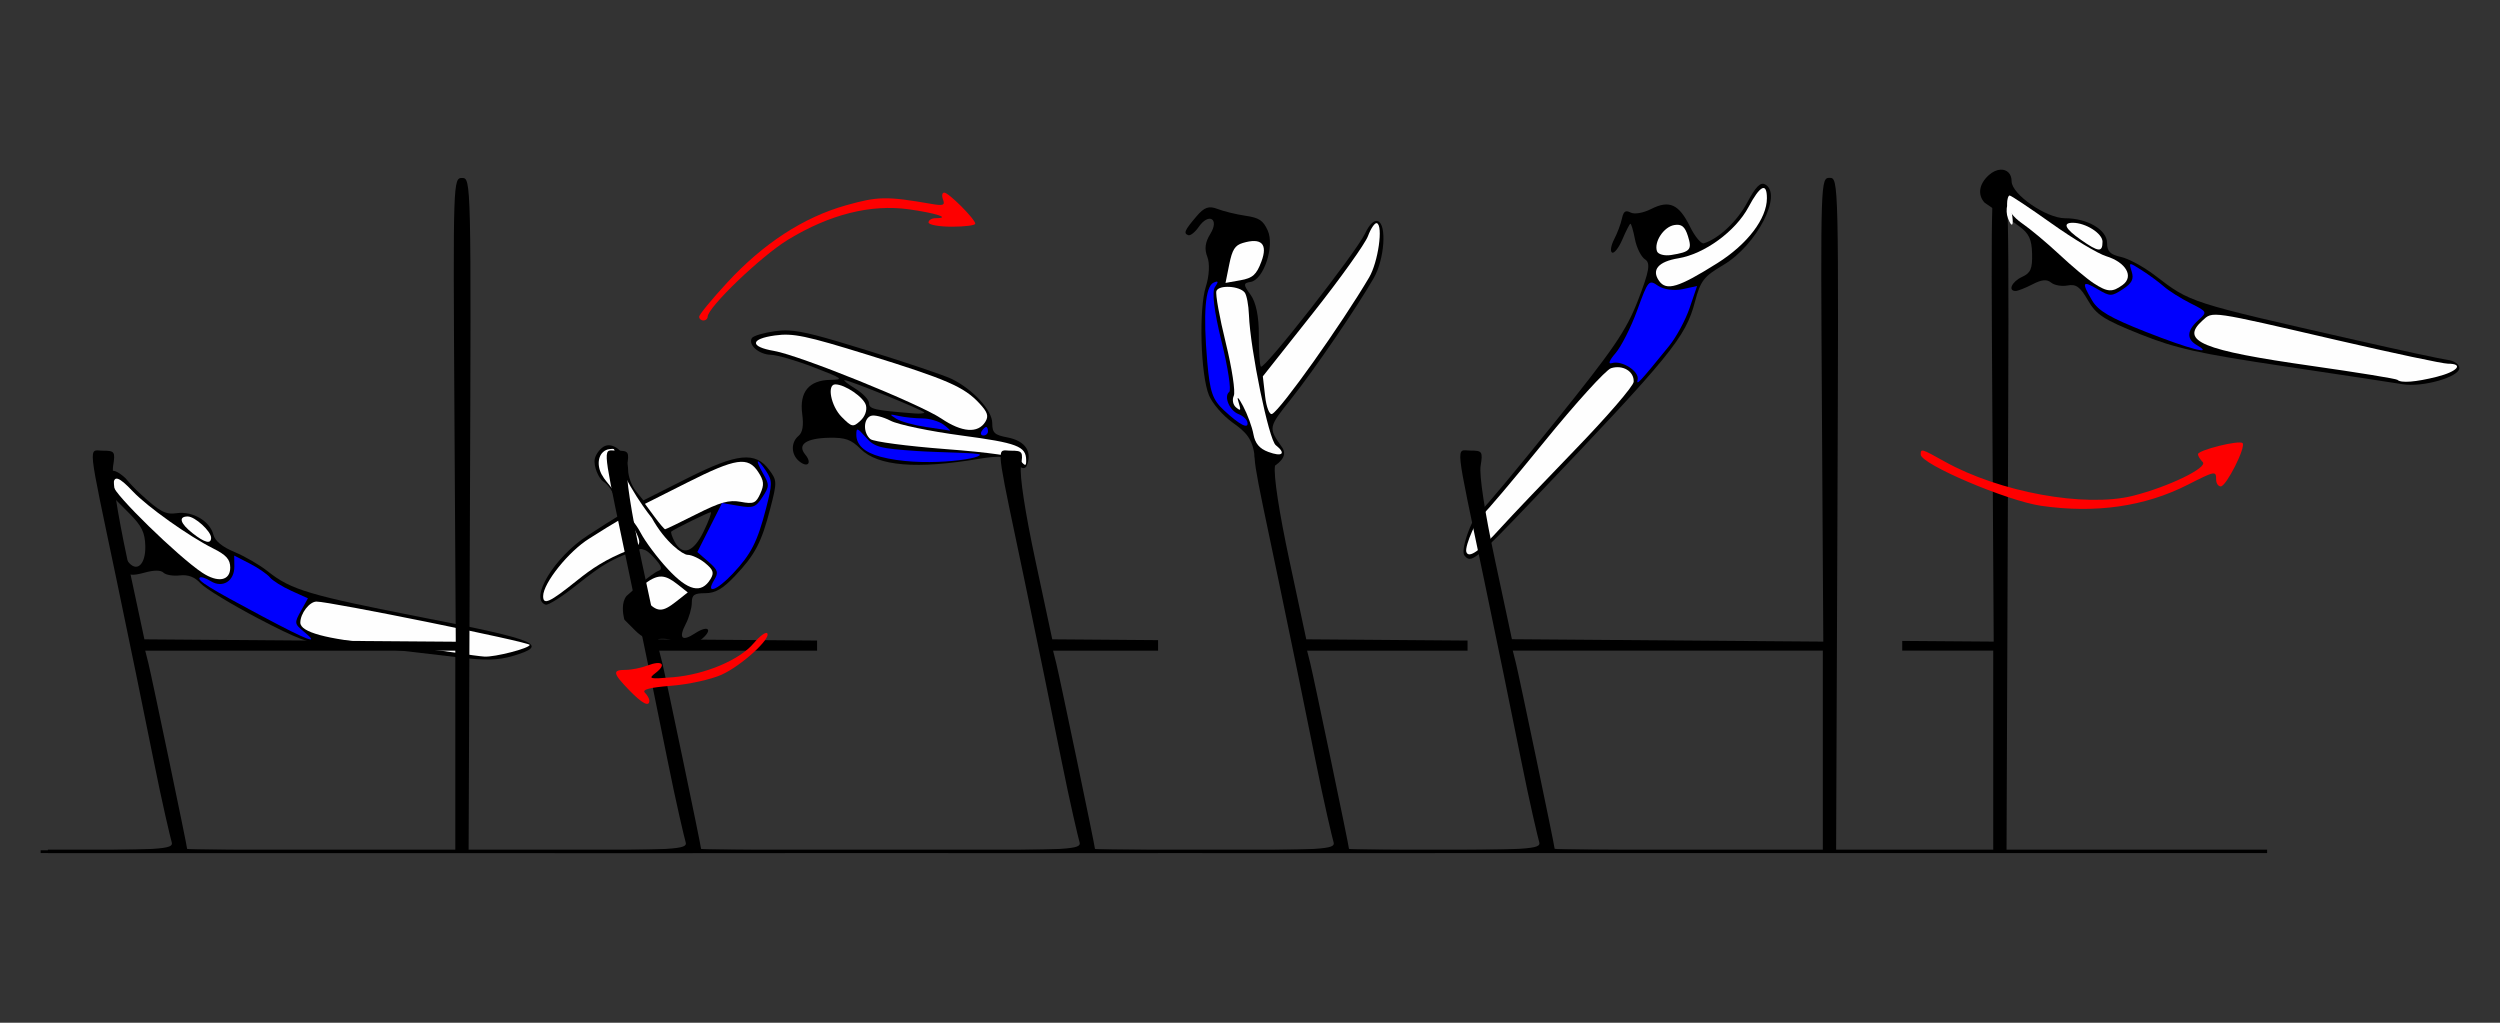 <?xml version="1.0" encoding="UTF-8" standalone="no"?>
<!-- Created with Inkscape (http://www.inkscape.org/) -->

<svg
   xmlns:dc="http://purl.org/dc/elements/1.1/"
   xmlns:cc="http://creativecommons.org/ns#"
   xmlns:rdf="http://www.w3.org/1999/02/22-rdf-syntax-ns#"
   xmlns:svg="http://www.w3.org/2000/svg"
   xmlns="http://www.w3.org/2000/svg"
   xmlns:sodipodi="http://sodipodi.sourceforge.net/DTD/sodipodi-0.dtd"
   xmlns:inkscape="http://www.inkscape.org/namespaces/inkscape"
   id="svg3396"
   version="1.1"
   inkscape:version="0.91 r13725"
   width="550"
   height="225"
   viewBox="0 0 550 225"
   sodipodi:docname="ub120401.svg">
  <rect x="0" y="0" width="550" height="225" fill="#333333" stroke="none"/>
  <defs
     id="defs3400" />
  <sodipodi:namedview
     pagecolor="#b1b1b1"
     bordercolor="#666666"
     borderopacity="1"
     objecttolerance="10"
     gridtolerance="10"
     guidetolerance="10"
     inkscape:pageopacity="0"
     inkscape:pageshadow="2"
     inkscape:window-width="1390"
     inkscape:window-height="795"
     id="namedview3398"
     showgrid="false"
     inkscape:zoom="1.2960272"
     inkscape:cx="272.17207"
     inkscape:cy="157.40591"
     inkscape:window-x="0"
     inkscape:window-y="0"
     inkscape:window-maximized="0"
     inkscape:current-layer="svg3396" />
  <g
     id="g4424"
     transform="translate(1.5e-6,-7.5932653e-7)">
    <path
       id="path4747-0"
       d="m 357.726,46.508 c -0.438,0.092 -0.694,0.591 -0.903,1.59 -0.24,1.151 -1.012,3.207 -1.717,4.568 -0.705,1.361 -0.905,2.669 -0.443,2.907 0.461,0.238 1.479,-1.069 2.262,-2.905 0.783,-1.836 1.573,-3.385 1.755,-3.443 0.182,-0.058 0.632,1.458 1.002,3.368 0.37,1.91 1.372,3.921 2.225,4.468 1.245,0.799 0.947,2.552 -1.511,8.917 -2.6,6.733 -5.353,10.773 -18.326,26.881 -8.397,10.426 -15.594,19.06 -15.994,19.187 -1.755,0.558 -4.94,8.859 -3.899,10.162 1.47,1.84 2.314,1.153 15.179,-12.333 30.359,-31.825 33.452,-35.61 35.543,-43.51 1.225,-4.627 1.913,-5.517 6.236,-8.07 7.351,-4.34 13.188,-15.657 9.154,-17.745 -1.006,-0.521 -2.064,0.562 -3.884,3.978 -2.204,4.135 -6.253,7.954 -9.543,9 -0.599,0.19 -1.976,-1.458 -3.06,-3.664 -2.43,-4.949 -4.542,-5.912 -8.534,-3.892 -1.772,0.897 -3.668,1.226 -4.527,0.787 -0.424,-0.217 -0.752,-0.307 -1.014,-0.252 z"
       style="fill:#000000"
       inkscape:connector-curvature="0" />
    <path
       id="path4764-2"
       d="m 322.592,121.414 c -0.415,-1.306 2.591,-8.034 3.755,-8.404 0.393,-0.125 6.404,-7.229 13.359,-15.786 6.955,-8.558 13.579,-15.856 14.721,-16.219 2.582,-0.82 5.114,0.702 4.979,2.995 -0.056,0.95 -5.842,7.658 -12.857,14.907 -7.015,7.249 -14.36,14.963 -16.321,17.142 -4.658,5.176 -7.142,6.921 -7.636,5.364 z"
       style="fill:#fefefe"
       inkscape:connector-curvature="0" />
    <path
       id="path4756-5"
       d="m 364.986,61.781 c -1.708,-2.418 -0.158,-4.227 4.247,-4.955 5.756,-0.951 12.601,-5.952 15.44,-11.279 2.557,-4.798 4.045,-5.513 4.046,-1.944 10e-4,4.496 -4.295,10.131 -10.886,14.279 -8.575,5.396 -11.223,6.2 -12.847,3.901 z"
       style="fill:#fefefe"
       inkscape:connector-curvature="0" />
    <path
       id="path2997-7-6"
       d="m 367.682,56.098 c -1.51,0.244 -2.93,-0.141 -3.157,-0.855 -0.661,-2.079 1.516,-5.348 3.818,-5.733 1.606,-0.269 2.331,0.317 3.001,2.425 0.955,3.005 0.531,3.486 -3.661,4.163 z"
       style="fill:#fefefe"
       inkscape:connector-curvature="0" />
    <path
       id="path2991-7"
       d="m 360.279,83.539 c 0.453,-1.814 -3.467,-4.339 -5.662,-3.648 -0.907,0.286 -0.591,-0.591 0.784,-2.173 1.268,-1.459 3.424,-5.721 4.791,-9.473 2.416,-6.631 2.544,-6.78 4.589,-5.37 1.171,0.807 3.54,1.14 5.342,0.749 l 3.238,-0.702 -1.643,4.827 c -0.903,2.655 -2.923,6.403 -4.487,8.331 -6.561,8.083 -7.309,8.885 -6.953,7.459 z"
       style="fill:#0000fe"
       inkscape:connector-curvature="0" />
    <path
       style="fill:#000000"
       d="m 25.03,103.583 c -0.142,-0.021 -0.279,-0.02 -0.402,0.01 -1.079,0.262 -1.178,2.192 -0.916,3.631 0.127,0.697 0.661,1.492 1.568,2.545 l 3.131,3.141 c 2.776,2.784 3.479,4.214 3.555,7.221 0.104,4.159 -1.962,5.942 -3.863,3.334 -0.783,-1.075 -1.297,-1.201 -1.771,-0.432 -0.367,0.596 -0.042,1.712 0.723,2.479 1.089,1.093 2.104,1.196 4.695,0.479 2.14,-0.593 3.627,-0.593 4.215,-0.004 0.499,0.501 2.116,0.773 3.592,0.604 1.841,-0.211 3.271,0.335 4.553,1.738 1.028,1.126 6.742,4.606 12.695,7.734 8.417,4.423 11.728,5.688 14.889,5.688 3.913,0 12.089,0.803 28.959,2.844 6.15,0.744 8.893,0.681 12.148,-0.279 8.165,-2.407 5.651,-3.489 -19.625,-8.434 -25.156,-4.921 -29.14,-6.103 -34.254,-10.18 -1.749,-1.394 -5.042,-3.308 -7.316,-4.252 -2.708,-1.123 -4.317,-2.443 -4.662,-3.82 -0.748,-2.989 -4.584,-5.24 -8.059,-4.729 -2.446,0.36 -3.675,-0.29 -7.947,-4.207 -1.278,-1.172 -2.418,-2.388 -3.311,-3.467 -0.251,-0.24 -1.599,-1.494 -2.596,-1.643 z"
       id="path4194"
       inkscape:connector-curvature="0" />
    <path
       inkscape:connector-curvature="0"
       style="fill:#fefefe"
       d="m 100.184,143.591 c -2.57,-0.411 -10.14,-1.262 -16.822,-1.891 -11.652,-1.096 -17.29,-2.637 -17.29,-4.724 0,-2.001 1.989,-4.603 3.538,-4.628 2.805,-0.046 46.912,8.907 46.921,9.524 0.011,0.738 -7.698,2.729 -9.985,2.578 -0.929,-0.061 -3.792,-0.448 -6.362,-0.859 z"
       id="path4282" />
    <path
       inkscape:connector-curvature="0"
       style="fill:#fefefe"
       d="m 44.498,125.996 c -5.254,-3.462 -19.548,-17.404 -19.548,-19.066 0,-2.477 1.116,-2.171 4.264,1.167 3.221,3.416 12.334,9.888 17.681,12.558 2.884,1.44 3.755,2.419 3.755,4.219 0,2.91 -2.694,3.402 -6.153,1.122 z"
       id="path4270" />
    <path
       inkscape:connector-curvature="0"
       style="fill:#fefefe"
       d="m 42.366,117.306 c -2.746,-2.167 -3.183,-3.682 -1.061,-3.682 1.577,0 5.14,3.25 5.14,4.688 0,1.458 -1.392,1.115 -4.08,-1.006 z"
       id="path4264" />
    <path
       inkscape:connector-curvature="0"
       style="fill:#0000fe"
       d="m 57.661,135.565 c -11.567,-6.15 -14.343,-7.867 -13.723,-8.488 0.252,-0.252 1.341,0.095 2.421,0.771 2.605,1.632 5.239,-0.012 5.198,-3.243 l -0.03,-2.374 3.364,1.721 c 1.85,0.947 3.859,2.32 4.464,3.051 0.605,0.731 2.74,2.072 4.745,2.979 l 3.644,1.649 -1.536,2.765 c -1.483,2.669 -1.459,2.829 0.67,4.59 3.641,3.012 1.128,2.079 -9.216,-3.421 z"
       id="path4248" />
    <path
       style="fill:#000000"
       d="m 134.066,97.96 c -0.455,-0.025 -0.902,0.078 -1.311,0.336 -0.869,0.549 -1.727,1.747 -1.906,2.662 -0.33,1.686 0.941,4.356 1.809,4.919 0.719,0.466 1.28,1.105 1.669,1.706 0.696,1.084 2.846,5.266 2.846,5.266 0,0 -3.117,1.846 -6.164,3.85 -0.357,0.234 -0.713,0.461 -1.062,0.697 -0.028,0.019 -0.044,0.02 -0.07,0.037 -0.194,0.125 -0.347,0.226 -0.559,0.361 -7.314,4.693 -12.98,13.996 -9.277,15.232 0.558,0.186 3.661,-1.782 6.895,-4.375 2.661,-2.134 5.149,-3.928 6.205,-4.504 2.354,-1.416 4.978,-2.487 7.617,-3.322 0.088,-0.026 0.174,-0.038 0.26,-0.039 0.161,-0.002 0.317,0.037 0.467,0.107 0.717,0.125 1.384,0.678 2.441,1.832 1.639,1.789 1.879,2.52 0.943,2.854 -0.692,0.247 -2.688,1.709 -4.438,3.25 l -2.59,2.279 c -1.166,1.431 -0.8,3.855 -0.553,4.934 0.022,0.097 0.061,0.201 0.098,0.305 l 2.256,2.262 c 1.786,1.792 3.093,2.296 5.158,1.992 1.617,-0.238 3.194,0.111 3.797,0.84 1.392,1.682 2.701,1.541 5.461,-0.586 2.903,-2.237 1.921,-3.539 -1.148,-1.521 -2.895,1.903 -3.683,1.084 -2.025,-2.104 0.719,-1.382 1.309,-3.461 1.312,-4.621 0.005,-1.741 0.522,-2.109 2.955,-2.109 2.228,0 3.824,-0.924 6.533,-3.781 4.451,-4.694 5.841,-7.352 7.799,-14.932 1.483,-5.739 1.472,-6.07 -0.252,-8.396 -3.054,-4.122 -7.009,-3.716 -18.066,1.85 l -9.619,4.842 -1.682,-2.082 c -0.924,-1.145 -1.68,-3.237 -1.68,-4.646 0,-2.766 -2.146,-5.283 -4.119,-5.393 z m 22.293,14.727 c 0.271,0 -0.427,1.898 -1.551,4.219 -2.241,4.627 -4.667,5.487 -6.387,2.264 -0.574,-1.075 -0.903,-2.078 -0.732,-2.229 0.605,-0.534 8.186,-4.254 8.67,-4.254 z"
       id="path4206"
       inkscape:connector-curvature="0"
       sodipodi:nodetypes="ccscccscccssccccsscccccssssccsssscccsccsssss" />
    <path
       inkscape:connector-curvature="0"
       style="fill:#fefefe"
       d="m 142.017,132.006 -2.1,-2.243 2.145,-1.507 c 2.788,-1.959 4.207,-1.901 6.976,0.284 l 2.27,1.791 -2.482,1.959 c -3.179,2.508 -4.235,2.464 -6.809,-0.284 z"
       id="path4278" />
    <path
       style="fill:#fefefe"
       d="m 137.777,113.638 c -0.783,0.143 -8.122,4.836 -8.122,4.836 -4.535,2.799 -10.162,9.819 -10.162,12.678 0,2.058 1.396,1.411 7.477,-3.465 3.168,-2.541 6.204,-4.642 11.441,-6.689 0.375,-0.056 0.861,-0.298 1.496,-0.701 1.037,-0.659 0.992,-1.31 -0.258,-3.734 -0.833,-1.615 -1.718,-2.966 -1.872,-2.924 z"
       id="path4274"
       inkscape:connector-curvature="0"
       sodipodi:nodetypes="ccsscssc" />
    <path
       inkscape:connector-curvature="0"
       id="path4272"
       d="m 134.693,98.747 c -0.18,0.002 -0.414,0.026 -0.703,0.072 -2.057,0.327 -2.898,2.805 -1.781,5.25 0.126,0.276 0.234,0.464 0.332,0.586 0.716,1.447 2.937,3.097 5.656,8.508 0.275,0.548 1.754,2.142 2.738,4.041 0.984,1.899 3.674,5.49 5.98,7.98 4.47,4.828 7.395,5.515 9.398,2.209 0.837,-1.381 0.616,-2.039 -1.178,-3.516 -1.213,-0.999 -2.957,-1.816 -3.875,-1.816 -0.996,0 -4.914,-2.765 -7.84,-8.086 0,0 -6.097,-7.481 -8.307,-15.076 8.2e-4,-0.018 -0.007,-0.034 -0.016,-0.049 -0.002,-0.008 -0.005,-0.017 -0.008,-0.025 0,0 -0.006,0.006 -0.006,0.006 -0.054,-0.056 -0.18,-0.087 -0.393,-0.084 z"
       style="fill:#fefefe" />
    <path
       inkscape:connector-curvature="0"
       style="fill:#fefefe"
       d="m 143.951,113.64 -2.061,-2.796 9.345,-4.704 c 10.654,-5.363 13.318,-5.761 15.564,-2.322 1.272,1.947 1.357,2.821 0.464,4.787 -0.959,2.111 -1.483,2.331 -4.294,1.802 -2.556,-0.481 -4.525,0.066 -9.765,2.713 -3.61,1.823 -6.705,3.315 -6.878,3.315 -0.173,0 -1.242,-1.258 -2.376,-2.796 z"
       id="path4262" />
    <path
       inkscape:connector-curvature="0"
       style="fill:#0000fe"
       d="m 157.101,127.627 c 1.027,-1.689 0.868,-2.203 -1.257,-4.055 l -2.433,-2.121 2.719,-5.393 2.719,-5.393 3.618,0.613 c 3.228,0.547 3.797,0.34 5.272,-1.918 1.547,-2.368 1.554,-2.705 0.111,-5.227 -1.867,-3.264 -1.323,-3.592 0.735,-0.442 1.342,2.055 1.337,2.776 -0.054,8.162 -1.897,7.344 -3.278,10.056 -7.304,14.337 -3.538,3.763 -6.078,4.648 -4.126,1.438 z"
       id="path4246" />
    <path
       style="fill:#000000"
       d="m 173.464,72.704 c -1.034,-0.046 -1.95,0.017 -2.93,0.152 -2.514,0.347 -4.819,1.032 -5.121,1.521 -0.903,1.465 1.536,3.617 4.166,3.676 1.351,0.03 5.61,1.271 9.465,2.758 6.384,2.462 6.709,2.708 3.648,2.758 -4.717,0.077 -6.852,2.656 -6.205,7.496 0.343,2.564 0.089,4.077 -0.809,4.824 -1.72,1.432 -1.664,4.084 0.117,5.566 1.871,1.557 2.925,0.442 1.365,-1.443 -1.83,-2.212 0.162,-3.609 5.281,-3.705 3.538,-0.067 4.817,0.389 6.865,2.443 3.802,3.814 12.472,4.525 26.279,2.154 0,0 2.473,-0.418 4.06,-0.418 0.694,-0.002 3.381,0.456 3.743,0.75 0.37,0.301 0.716,1.503 1.525,1.711 0.471,0.121 0.727,-0.084 0.9,-0.35 1.404,-3.118 -0.15,-5.61 -4.205,-6.373 -2.821,-0.531 -3.314,-0.998 -3.314,-3.146 0,-2.792 -4.2,-7.379 -8.879,-9.697 -1.542,-0.764 -9.892,-3.585 -18.557,-6.271 -10.132,-3.141 -14.295,-4.268 -17.396,-4.406 z m 12.35,10.924 c 1.041,-0.005 17.529,6.697 17.529,7.125 0,0.204 -0.947,0.297 -2.104,0.207 -8.845,-0.689 -10.047,-0.958 -10.047,-2.248 0,-0.751 -1.367,-2.201 -3.037,-3.223 -1.671,-1.022 -2.724,-1.859 -2.342,-1.861 z"
       id="path4216"
       inkscape:connector-curvature="0"
       sodipodi:nodetypes="ccccssscssssccsscsssscccssssc" />
    <path
       inkscape:connector-curvature="0"
       style="fill:#fefefe"
       d="m 224.286,101.131 c -0.649,-0.745 -6.572,-1.595 -16.293,-2.336 -8.401,-0.641 -15.827,-1.626 -16.504,-2.189 -1.626,-1.354 -1.573,-4.472 0.087,-5.111 0.725,-0.279 2.683,0.201 4.352,1.067 1.669,0.866 8.7,2.329 15.623,3.251 12.223,1.628 14.17,2.366 14.207,5.389 0.018,1.433 -0.171,1.424 -1.472,-0.071 z"
       id="path4258" />
    <path
       inkscape:connector-curvature="0"
       style="fill:#fefefe"
       d="m 207.081,92.071 c -4.793,-3.239 -31.207,-13.912 -36.799,-14.87 -5.385,-0.922 -5.282,-2.644 0.204,-3.401 3.98,-0.549 6.799,0.039 20.374,4.248 17.463,5.415 21.216,7.045 24.602,10.683 1.817,1.952 2.094,2.816 1.308,4.076 -1.622,2.599 -5.148,2.331 -9.688,-0.736 z"
       id="path4256" />
    <path
       inkscape:connector-curvature="0"
       style="fill:#fefefe"
       d="m 185.172,91.732 c -2.363,-2.371 -3.307,-7.17 -1.409,-7.17 2.123,0 6.284,2.837 6.743,4.597 0.29,1.113 -0.204,2.484 -1.229,3.415 -1.609,1.461 -1.861,1.409 -4.104,-0.842 z"
       id="path4254" />
    <path
       style="fill:#0000fe"
       d="m 193.704,100.483 c -3.594,-0.963 -5.314,-2.667 -5.314,-4.839 0,-1.621 0.222,-1.56 2.103,0.576 1.891,2.148 3.019,2.45 11.215,3.003 5.012,0.338 13.876,0.373 13.876,0.813 0,1.018 -13.032,2.818 -21.88,0.447 z"
       id="path4244"
       inkscape:connector-curvature="0"
       sodipodi:nodetypes="ssssss" />
    <path
       inkscape:connector-curvature="0"
       style="fill:#0000fe"
       d="m 215.96,94.874 c 0.318,-0.516 0.763,-0.938 0.99,-0.938 0.227,0 0.412,0.422 0.412,0.938 0,0.516 -0.445,0.938 -0.99,0.938 -0.544,0 -0.73,-0.422 -0.412,-0.938 z"
       id="path4242" />
    <path
       inkscape:connector-curvature="0"
       style="fill:#0000fe"
       d="m 203.704,93.937 c -2.629,-0.386 -5.573,-1.207 -6.542,-1.823 -1.591,-1.011 -1.535,-1.069 0.574,-0.599 1.285,0.286 3.623,0.526 5.195,0.533 1.572,0.007 3.675,0.632 4.673,1.389 0.998,0.757 1.604,1.337 1.347,1.289 -0.257,-0.048 -2.618,-0.403 -5.247,-0.79 z"
       id="path4240" />
    <path
       inkscape:connector-curvature="0"
       style="fill:#fe0000"
       d="m 153.81,69.676 c 0,-0.453 2.785,-3.841 6.188,-7.528 7.928,-8.589 16.792,-14.354 26.106,-16.975 7.093,-1.997 8.923,-2.026 18.885,-0.301 2.538,0.439 2.952,0.274 2.47,-0.985 -0.318,-0.832 -0.196,-1.513 0.273,-1.513 0.983,0 6.825,5.857 6.825,6.842 0,0.362 -2.313,0.658 -5.14,0.658 -2.827,0 -5.14,-0.422 -5.14,-0.938 0,-0.516 0.701,-0.938 1.558,-0.938 3.482,0 0.096,-1.121 -5.906,-1.955 -8.347,-1.16 -17.35,1.101 -26.529,6.665 -5.894,3.572 -17.721,14.911 -17.721,16.989 0,0.441 -0.421,0.802 -0.935,0.802 -0.514,0 -0.935,-0.371 -0.935,-0.823 z"
       id="path3440" />
    <path
       inkscape:connector-curvature="0"
       id="path4400-9"
       d="m 101.669,39.152 c -1.978,-1.8e-4 -1.997,0.566 -1.699,51.014 l 0.301,51.014 -34.25,-0.264 -34.25,-0.264 -3.717,-17.379 c -2.265,-10.593 -3.503,-18.696 -3.17,-20.75 0.51,-3.145 0.363,-3.371 -2.215,-3.371 -3.269,0 -3.567,-2.83 2.996,28.5 2.535,12.1 6.182,29.875 8.105,39.5 1.923,9.625 3.731,17.211 4.016,18.174 0.453,1.531 -2.345,1.718 -28.842,1.738 l 0,0.604 c 9.599,0.002 18.16,0.01 28.225,0.01 29.376,-0.002 358.002,-0.018 382.322,-0.041 l 0,-0.561 -316.395,0 0.285,-73.424 c 0.284,-73.929 0.272,-74.5 -1.713,-74.5 z m -69.717,104 34.107,0 34.109,0 0,22.5 0,21.424 -29.5,0 c -16.225,0 -29.5,-0.144 -29.5,-0.32 0,-0.639 -7.849,-38.176 -8.523,-40.854 z"
       style="fill:#000000"
       sodipodi:nodetypes="csccccsssssccccccccccccccsscc" />
    <path
       style="fill:#000000"
       d="m 134.657,99.093 c -2.157,-0.113 -1.666,1.145 4.076,28.559 2.535,12.1 6.182,29.875 8.105,39.5 1.923,9.625 3.731,17.211 4.016,18.174 0.453,1.531 -2.345,1.718 -28.842,1.738 l 0,0.604 c 9.599,0.002 18.16,0.012 28.225,0.012 10.796,-7.4e-4 19.444,-0.011 29.52,-0.016 l 0,-0.596 c -14.276,-0.022 -25.52,-0.151 -25.52,-0.312 0,-0.639 -7.849,-38.176 -8.523,-40.854 l -0.693,-2.75 34.107,0 0.629,0 0,-2.23 -0.668,-0.006 -34.25,-0.264 -3.717,-17.379 c -2.265,-10.593 -3.503,-18.696 -3.17,-20.75 0.51,-3.145 0.363,-3.371 -2.215,-3.371 -0.409,0 -0.772,-0.042 -1.08,-0.059 z"
       id="path4408"
       inkscape:connector-curvature="0" />
    <path
       style="fill:#000000"
       d="m 221.316,99.093 c -2.157,-0.113 -1.668,1.145 4.074,28.559 2.535,12.1 6.182,29.875 8.105,39.5 1.923,9.625 3.731,17.211 4.016,18.174 0.453,1.531 -2.345,1.718 -28.842,1.738 l 0,0.604 c 9.599,0.002 18.16,0.012 28.225,0.012 6.539,-4.5e-4 11.609,-0.008 17.881,-0.01 l 0,-0.648 c -8.146,-0.057 -13.881,-0.153 -13.881,-0.266 0,-0.639 -7.849,-38.176 -8.523,-40.854 l -0.693,-2.75 23.098,0 0,-2.32 -23.279,-0.18 -3.717,-17.379 c -2.265,-10.593 -3.503,-18.696 -3.17,-20.75 0.51,-3.145 0.363,-3.371 -2.215,-3.371 -0.409,0 -0.77,-0.042 -1.078,-0.059 z"
       id="path4411"
       inkscape:connector-curvature="0" />
    <path
       inkscape:connector-curvature="0"
       style="fill:#000000"
       d="m 277.198,99.093 c -2.157,-0.113 -1.666,1.145 4.076,28.559 2.535,12.1 6.182,29.875 8.105,39.5 1.923,9.625 3.731,17.211 4.016,18.174 0.453,1.531 -2.345,1.718 -28.842,1.738 l 0,0.604 c 9.599,0.002 18.16,0.012 28.225,0.012 11.002,-7.5e-4 19.828,-0.011 30.082,-0.016 l 0,-0.596 c -14.554,-0.019 -26.082,-0.149 -26.082,-0.312 0,-0.639 -7.849,-38.176 -8.523,-40.854 l -0.693,-2.75 34.107,0 1.191,0 0,-2.227 -1.23,-0.01 -34.25,-0.264 -3.717,-17.379 c -2.265,-10.593 -3.503,-18.696 -3.17,-20.75 0.51,-3.145 0.363,-3.371 -2.215,-3.371 -0.409,0 -0.772,-0.042 -1.08,-0.059 z"
       id="path4413" />
    <path
       inkscape:connector-curvature="0"
       id="path2989-70"
       d="m 440.011,39.125 c -1.978,-1.8e-4 -1.997,0.566 -1.699,51.014 l 0.301,51.014 -20.123,-0.154 0,2.127 20.021,0 0,22.5 0,21.424 -20.021,0 0,0.58 c 12.349,-0.007 26.036,-0.009 37.344,-0.019 l 0,-0.561 -14.395,0 0.285,-73.424 c 0.284,-73.929 0.272,-74.5 -1.713,-74.5 z"
       style="fill:#000000" />
    <path
       style="fill:#000000"
       d="m 440.135,37.324 c -0.817,0.037 -1.743,0.43 -2.617,1.221 -2.155,1.95 -2.481,4.336 -0.906,6.041 l 4.943,3.393 0,-0.135 2.701,1.969 c 2.122,1.545 2.723,2.834 2.803,6.012 0.083,3.305 -0.32,4.237 -2.201,5.094 -2.243,1.022 -3.192,3.094 -1.418,3.094 0.487,0 2.151,-0.657 3.697,-1.459 2.037,-1.057 3.17,-1.163 4.109,-0.383 0.713,0.592 2.346,0.876 3.629,0.631 1.858,-0.355 2.767,0.308 4.467,3.262 1.832,3.183 3.445,4.233 11.422,7.434 7.815,3.135 12.864,4.261 31.791,7.086 12.375,1.847 24.075,3.621 26,3.943 4.384,0.734 12.5,-1.576 12.5,-3.559 0,-0.801 -1.125,-1.601 -2.5,-1.777 -1.375,-0.177 -10.375,-2.114 -20,-4.305 -37.376,-8.507 -36.521,-8.231 -44.539,-14.352 -2.411,-1.84 -5.753,-3.647 -7.424,-4.014 -2.353,-0.517 -3.037,-1.208 -3.037,-3.062 -10e-6,-2.902 -4.322,-5.445 -9.254,-5.445 -4.122,0 -11.746,-5.271 -11.746,-8.119 0,-1.708 -1.058,-2.631 -2.42,-2.568 z"
       id="path4477-0"
       inkscape:connector-curvature="0" />
    <path
       style="fill:#fefefe"
       d="m 527.442,83.567 c -0.244,-0.244 -8.757,-1.627 -18.917,-3.074 -24.149,-3.438 -28.989,-5.443 -24.012,-9.947 2.352,-2.129 1.289,-2.283 29.758,4.315 12.22,2.832 23.133,5.149 24.25,5.149 3.607,0 2.158,1.731 -2.412,2.881 -4.652,1.171 -7.917,1.425 -8.668,0.675 z"
       id="path4514"
       inkscape:connector-curvature="0" />
    <path
       style="fill:#fefefe"
       d="m 460.553,62.278 c -1.375,-0.895 -4.75,-3.727 -7.5,-6.295 -2.75,-2.567 -6.463,-5.667 -8.25,-6.888 -1.788,-1.222 -3.25,-3.091 -3.25,-4.153 0,-1.063 0.256,-1.932 0.569,-1.932 0.313,0 4.475,2.777 9.25,6.17 4.775,3.394 10.173,6.628 11.996,7.188 4.347,1.335 6.144,4.468 3.62,6.313 -2.299,1.681 -3.333,1.616 -6.435,-0.403 z"
       id="path4510"
       inkscape:connector-curvature="0" />
    <path
       style="fill:#fefefe"
       d="m 457.806,52.761 c -3.475,-2.429 -4.109,-3.75 -1.8,-3.75 2.848,0 6.547,2.351 6.547,4.161 0,2.392 -0.841,2.32 -4.747,-0.411 z"
       id="path4506"
       inkscape:connector-curvature="0" />
    <path
       style="fill:#0000fe"
       d="m 472.024,72.989 c -7.812,-3.086 -10.41,-4.606 -11.75,-6.875 -2.385,-4.038 -2.171,-4.483 1.199,-2.493 2.763,1.632 3.06,1.632 5.55,9e-4 2.01,-1.317 2.47,-2.229 1.95,-3.869 -0.677,-2.132 -0.663,-2.134 2.2,-0.312 1.585,1.008 3.781,2.622 4.881,3.586 1.1,0.964 3.711,2.613 5.802,3.666 3.795,1.91 3.798,1.917 1.75,3.77 -2.513,2.274 -2.615,4.119 -0.302,5.467 4.014,2.338 -1.66,0.858 -11.279,-2.941 z"
       id="path4526"
       inkscape:connector-curvature="0" />
    <path
       inkscape:connector-curvature="0"
       style="fill:#fefefe"
       d="m 441.738,47.984 c -0.31,-0.807 -0.37,-2.044 -0.134,-2.75 0.236,-0.706 0.666,-0.045 0.956,1.467 0.566,2.953 0.099,3.682 -0.822,1.283 z"
       id="path4500" />
    <path
       style="fill:#000000"
       d="m 402.522,39.126 c -1.978,-1.8e-4 -1.997,0.566 -1.699,51.014 l 0.301,51.014 -34.25,-0.264 -34.25,-0.264 -3.717,-17.379 c -2.265,-10.593 -3.503,-18.696 -3.17,-20.75 0.51,-3.145 0.363,-3.371 -2.215,-3.371 -3.269,0 -3.567,-2.83 2.996,28.5 2.535,12.1 6.182,29.875 8.105,39.5 1.923,9.625 3.731,17.211 4.016,18.174 0.453,1.531 -2.345,1.718 -28.842,1.738 l 0,0.604 c 9.599,0.002 18.16,0.01 28.225,0.01 29.376,-0.002 56.002,-0.018 80.322,-0.041 l 0,-0.561 -14.395,0 0.285,-73.424 c 0.284,-73.929 0.272,-74.5 -1.713,-74.5 z m -69.717,104 34.107,0 34.109,0 0,22.5 0,21.424 -29.5,0 c -16.225,0 -29.5,-0.144 -29.5,-0.32 0,-0.639 -7.849,-38.176 -8.523,-40.854 l -0.693,-2.75 z"
       id="path4382-0"
       inkscape:connector-curvature="0" />
    <path
       style="fill:#fe0000"
       d="m 449.053,111.278 c -7.511,-1.083 -26.5,-9.168 -26.5,-11.282 0,-1.36 0.163,-1.312 5.256,1.534 12.081,6.752 30.881,10.183 41.402,7.555 7.733,-1.931 16.602,-6.215 15.386,-7.431 -0.574,-0.574 -1.044,-1.35 -1.044,-1.725 0,-0.907 9.084,-3.168 9.81,-2.442 0.809,0.809 -3.58,9.523 -4.797,9.523 -0.557,0 -1.013,-0.675 -1.013,-1.5 0,-1.977 -0.2,-1.94 -6.283,1.151 -9.434,4.793 -20.249,6.343 -32.217,4.617 z"
       id="path2993-7"
       inkscape:connector-curvature="0" />
    <path
       inkscape:connector-curvature="0"
       style="fill:#fe0000"
       d="m 138.367,151.782 c -3.585,-3.71 -3.698,-4.408 -0.711,-4.408 1.252,0 3.413,-0.434 4.803,-0.964 3.197,-1.219 4.252,-0.271 1.799,1.617 -1.725,1.327 -1.436,1.401 3.789,0.967 7.045,-0.586 14.677,-3.802 17.768,-7.487 1.294,-1.543 2.623,-2.535 2.952,-2.205 1.052,1.055 -5.666,7.182 -10.021,9.139 -2.313,1.04 -7.276,2.131 -11.03,2.426 -4.773,0.375 -6.529,0.832 -5.841,1.522 0.541,0.542 0.983,1.324 0.983,1.736 0,1.501 -1.567,0.684 -4.49,-2.342 z"
       id="path4288" />
    <rect
       y="186.921"
       x="10.531"
       height="0.757"
       width="488.234"
       id="rect4802-1"
       style="color:#000000;clip-rule:nonzero;display:inline;overflow:visible;visibility:visible;opacity:1;isolation:auto;mix-blend-mode:normal;color-interpolation:sRGB;color-interpolation-filters:linearRGB;solid-color:#000000;solid-opacity:1;fill:#000000;fill-opacity:1;fill-rule:nonzero;stroke:none;stroke-width:0.8;stroke-linecap:round;stroke-linejoin:round;stroke-miterlimit:4;stroke-dasharray:none;stroke-dashoffset:0;stroke-opacity:1;color-rendering:auto;image-rendering:auto;shape-rendering:auto;text-rendering:auto;enable-background:accumulate" />
    <path
       style="fill:#000000"
       d="m 303.141,48.652 c -0.822,-0.307 -1.87,0.696 -2.81,2.686 -1.972,4.181 -22.29,30.152 -22.937,29.318 -0.276,-0.355 -0.478,-3.484 -0.45,-6.953 0.032,-4.009 -0.629,-7.233 -1.816,-8.85 -1.635,-2.227 -1.633,-2.58 0.008,-2.833 2.863,-0.44 5.33,-7.874 3.759,-11.32 -1.016,-2.228 -1.869,-2.788 -4.927,-3.24 -2.034,-0.301 -4.79,-0.973 -6.124,-1.494 -1.893,-0.739 -2.905,-0.382 -4.609,1.622 -2.629,3.092 -2.914,3.744 -1.823,4.152 0.459,0.172 1.494,-0.643 2.299,-1.81 2.217,-3.216 4.617,-1.791 2.563,1.521 -1.15,1.855 -1.341,3.343 -0.653,5.077 0.556,1.4 0.413,4.198 -0.332,6.519 -1.577,4.909 -1.159,19.431 0.687,23.926 0.732,1.783 3.069,4.48 5.195,5.995 2.895,2.062 4.491,3.55 4.869,7.713 l 4.438,1.78 c 2.334,-1.615 2.445,-3.039 1.371,-4.345 -2.815,-4.021 -2.797,-4.106 2.177,-10.333 4.961,-6.211 14.674,-20.416 18.225,-26.652 2.336,-4.102 2.88,-11.734 0.889,-12.478 z"
       id="path4302"
       inkscape:connector-curvature="0"
       sodipodi:nodetypes="sssssssscsssssssscccsss" />
    <path
       id="path4360"
       d="m 275.753,95.532 c -0.282,-1.573 -1.301,-4.356 -2.266,-6.185 -1.01,-1.915 -1.454,-2.346 -1.047,-1.018 0.624,2.035 0.564,2.187 -0.516,1.294 -0.673,-0.557 -0.895,-1.701 -0.495,-2.543 0.401,-0.842 -0.396,-6.102 -1.77,-11.689 -1.374,-5.587 -2.295,-10.704 -2.046,-11.37 0.52,-1.393 5.08,-1.14 6.231,0.346 0.425,0.548 0.839,2.743 0.92,4.878 0.293,7.671 4.372,27.492 5.905,28.694 2.348,1.841 1.45,2.642 -1.659,1.48 -1.935,-0.723 -2.898,-1.871 -3.259,-3.887 z"
       style="fill:#fefefe"
       inkscape:connector-curvature="0" />
    <path
       id="path4354"
       d="m 278.327,87.198 -0.504,-4.401 10.98,-13.864 c 6.039,-7.625 11.506,-15.273 12.15,-16.995 0.644,-1.722 1.525,-2.999 1.959,-2.837 1.425,0.533 0.282,8.565 -1.697,11.921 -6.08,10.31 -19.377,29.028 -21.339,30.039 -0.574,0.296 -1.27,-1.443 -1.548,-3.863 z"
       style="fill:#fefefe"
       inkscape:connector-curvature="0" />
    <path
       id="path4352"
       d="m 270.434,58.171 c 0.655,-3.247 1.254,-4.2 2.962,-4.712 4.121,-1.236 5.566,0.192 4.117,4.069 -1.088,2.911 -1.912,3.649 -4.612,4.129 l -3.288,0.584 0.821,-4.07 z"
       style="fill:#fefefe"
       inkscape:connector-curvature="0" />
    <path
       id="path4328"
       d="m 269.265,90.262 c -2.514,-2.346 -3.089,-4.017 -3.667,-10.656 -0.927,-10.654 -0.452,-16.583 1.397,-17.426 1.05,-0.479 1.132,-0.226 0.307,0.95 -0.725,1.034 -0.215,5.289 1.44,12.009 1.41,5.724 2.17,10.712 1.688,11.086 -1.265,0.981 0.075,4.144 2.072,4.89 0.937,0.35 1.806,1.155 1.932,1.79 0.324,1.632 -1.693,0.601 -5.169,-2.642 z"
       style="fill:#0000fe"
       inkscape:connector-curvature="0" />
  </g>
</svg>

